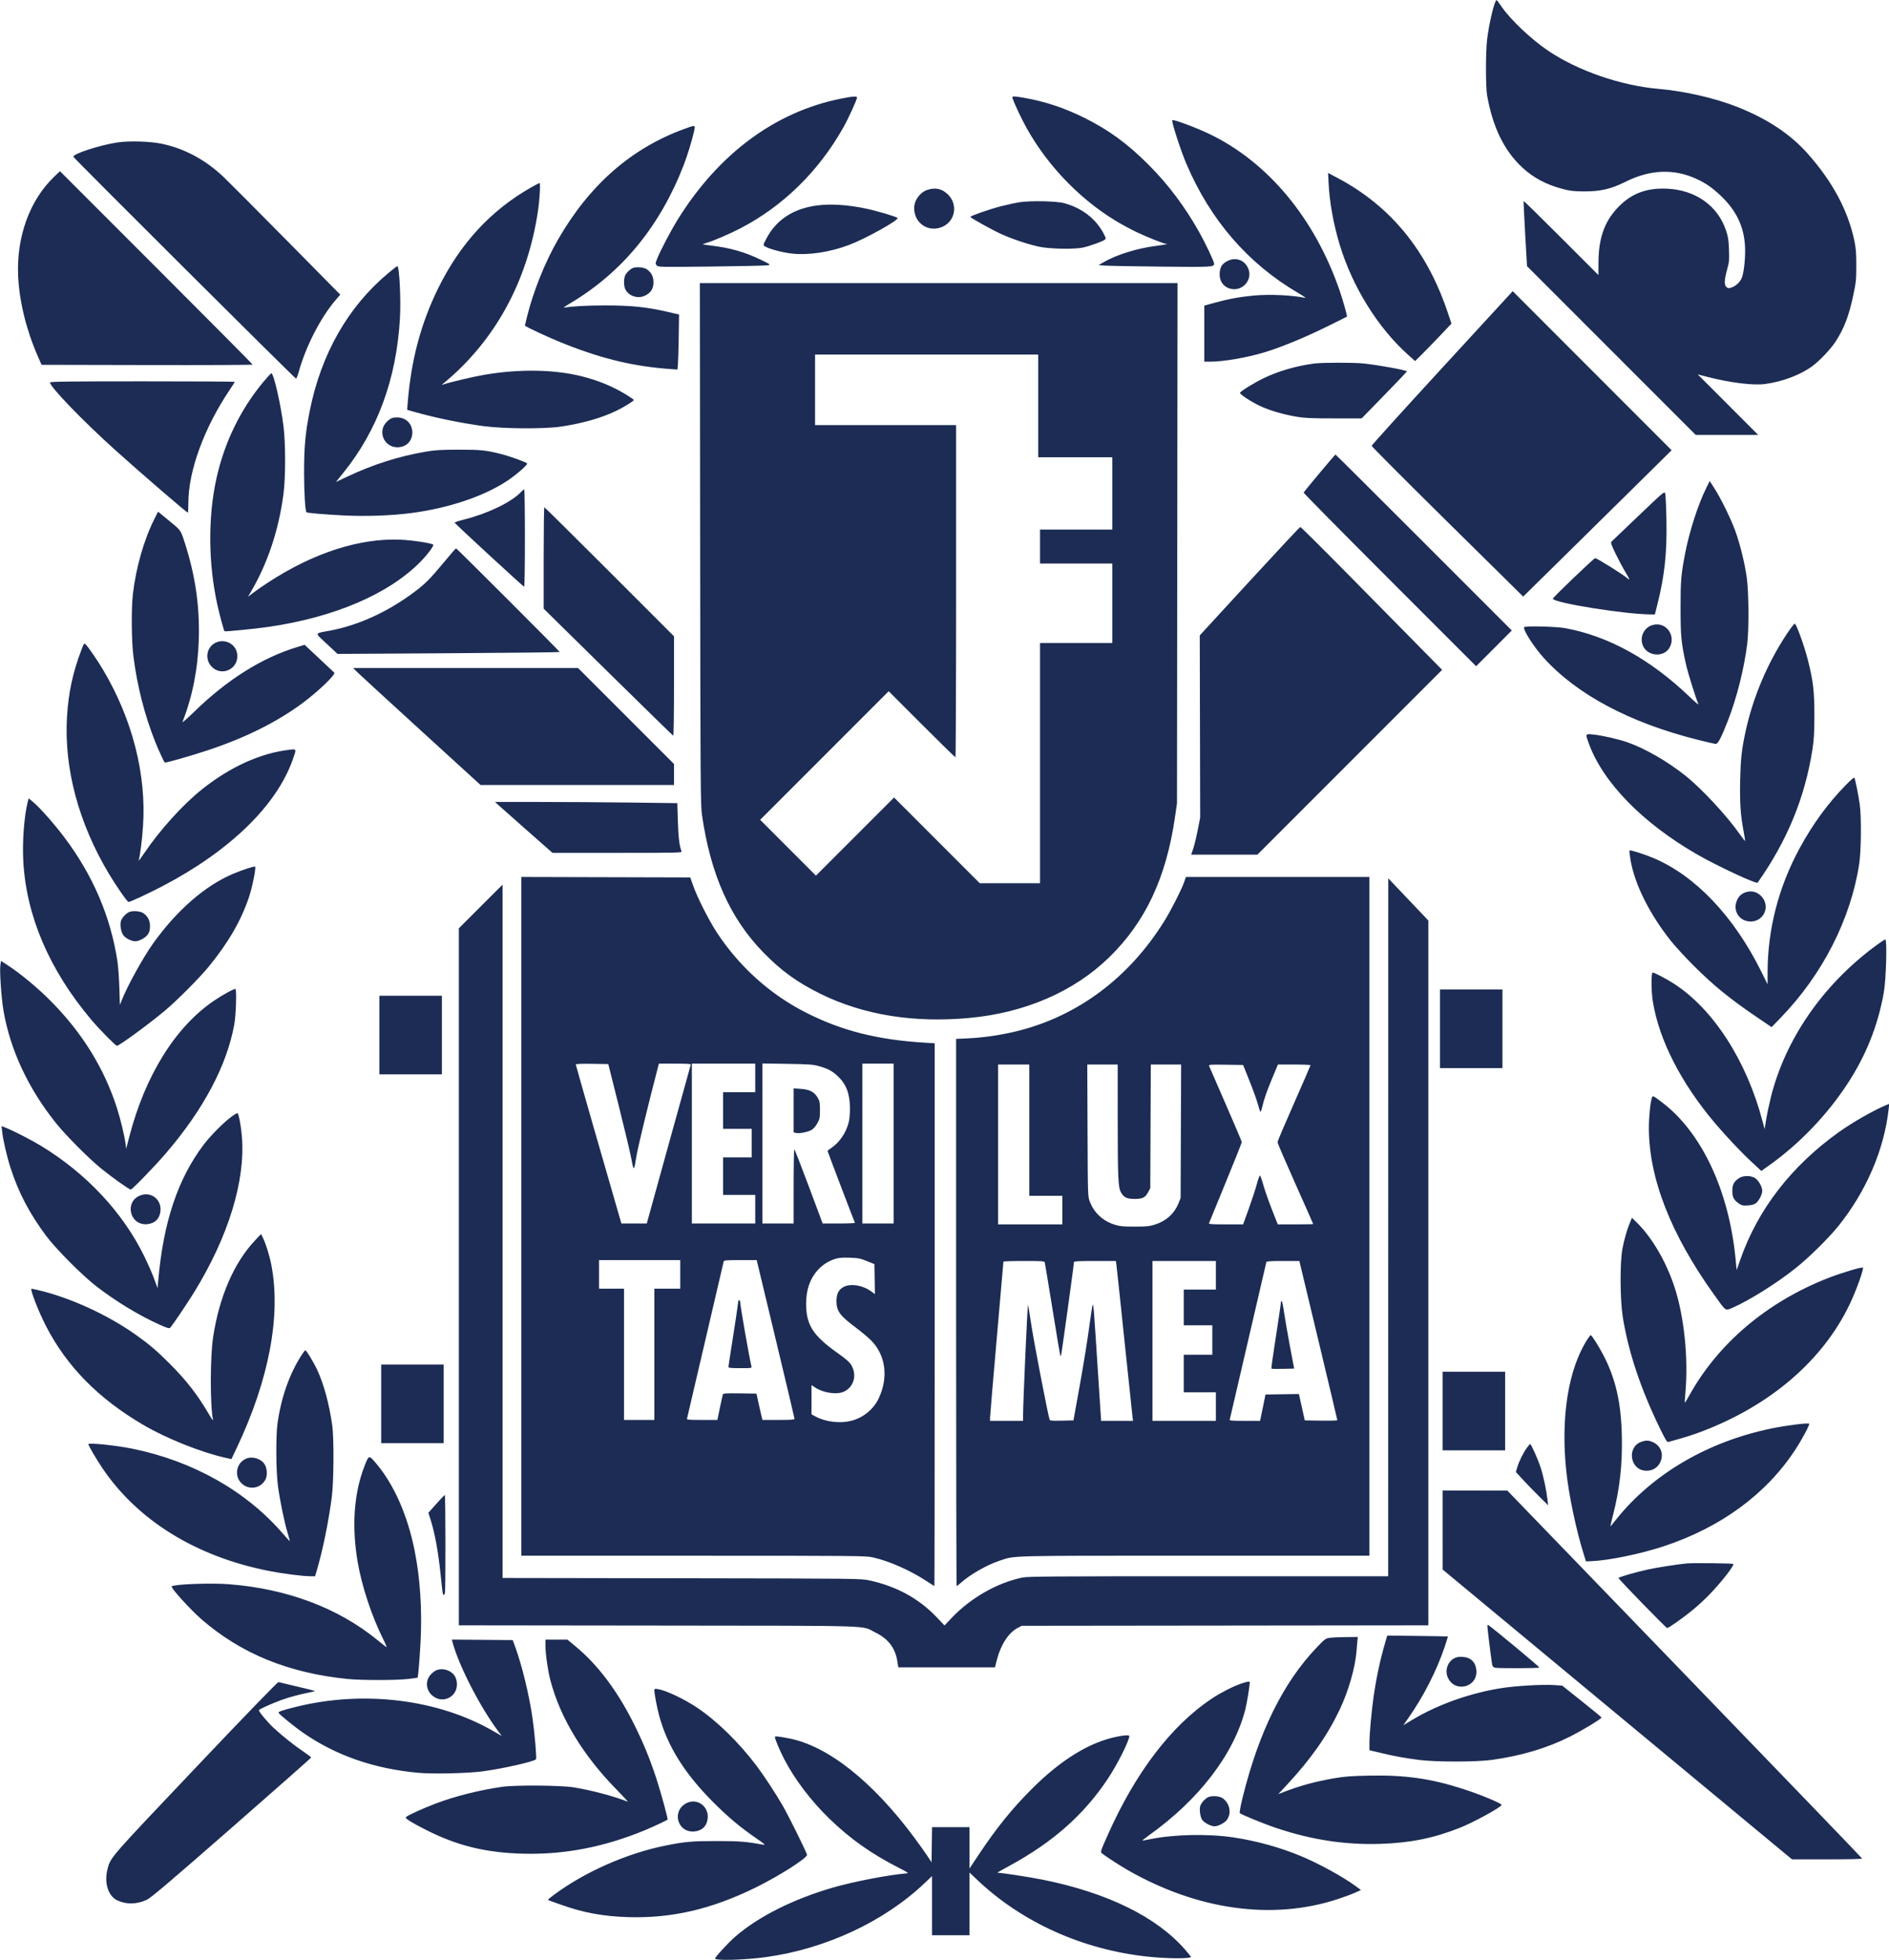 <svg xmlns="http://www.w3.org/2000/svg" width="2116" height="2195" viewBox="0 0 2116 2195" version="1.1"><path d="" stroke="none" fill="#202c54" fill-rule="evenodd"/><path d="M 1675.693 0.750 C 1672.824 5.812, 1667.831 27.718, 1665.835 44 C 1664.101 58.152, 1664.104 97.281, 1665.840 107 C 1672.160 142.376, 1684.708 168.231, 1704.702 187.074 C 1717.268 198.918, 1731.863 206.718, 1750.706 211.663 C 1758.754 213.775, 1762.907 214.249, 1774 214.323 C 1792.638 214.447, 1804.489 211.712, 1821 203.478 C 1848.524 189.751, 1875.172 188.702, 1900.391 200.354 C 1910.709 205.121, 1917.751 209.981, 1927.141 218.815 C 1944.719 235.351, 1953.447 253.311, 1954.690 275.500 C 1955.333 286.982, 1953.802 303.316, 1951.432 310.257 C 1949.639 315.507, 1944.713 320.279, 1939.214 322.094 C 1936.413 323.019, 1935.562 322.914, 1933.937 321.443 C 1931.249 319.011, 1931.440 313.543, 1934.614 302 C 1936.983 293.390, 1937.183 291.282, 1936.753 279.500 C 1936.360 268.710, 1935.800 265.072, 1933.457 258.099 C 1924.117 230.296, 1899.369 212.750, 1867.420 211.280 C 1846.224 210.304, 1829.973 215.769, 1816.228 228.495 C 1798.365 245.033, 1790.691 264.543, 1790.563 293.744 L 1790.500 307.989 1748.789 266.288 C 1725.849 243.353, 1706.920 224.793, 1706.725 225.044 C 1706.530 225.295, 1707.300 241.814, 1708.436 261.754 L 1710.500 298.008 1804.998 392.504 L 1899.496 487 1934.493 487 L 1969.489 487 1935.615 453.115 L 1901.742 419.231 1912.861 422.094 C 1937.827 428.523, 1963.713 431.745, 1976.773 430.048 C 1996.619 427.469, 2017.328 419.618, 2030.601 409.641 C 2038.608 403.622, 2050.503 391.054, 2055.815 383 C 2065.607 368.156, 2071.148 353.693, 2076.124 330 C 2079.092 315.868, 2079.377 312.956, 2079.357 297 C 2079.339 282.897, 2078.914 277.527, 2077.166 269.336 C 2069.922 235.391, 2052.759 203.404, 2025.032 172.173 C 2005.395 150.056, 1979.715 133.023, 1945.832 119.645 C 1920.847 109.779, 1887.110 102.058, 1858 99.543 C 1815.590 95.879, 1767.132 79.129, 1734 56.681 C 1715.336 44.035, 1692.574 22.596, 1682.580 8.250 C 1676.662 -0.246, 1676.412 -0.518, 1675.693 0.750 M 941.642 110.536 C 868.713 125.172, 805.549 171.781, 759.921 244.626 C 751.854 257.505, 739.793 280.378, 736.017 289.956 C 734.020 295.024, 734.005 295.348, 735.682 297.201 C 737.395 299.094, 738.870 299.124, 796.968 298.458 C 829.711 298.082, 858.075 297.452, 860 297.056 C 863.466 296.344, 863.389 296.283, 852 290.761 C 834.375 282.216, 817.967 277.544, 796.528 274.967 C 791.593 274.374, 787.427 273.761, 787.271 273.604 C 787.115 273.448, 788.903 272.755, 791.244 272.063 C 799.375 269.661, 817.570 261.829, 829.761 255.483 C 877.222 230.777, 917.112 191.669, 944.553 142.941 C 950.381 132.591, 959.976 111.654, 959.992 109.250 C 960.004 107.459, 955.348 107.785, 941.642 110.536 M 1134 108.828 C 1134 110.620, 1139.516 123.121, 1145.564 135.033 C 1168.383 179.978, 1206.339 220.887, 1249.571 247.131 C 1256.132 251.114, 1266.900 256.933, 1273.500 260.062 C 1285.402 265.705, 1303.797 273, 1306.123 273 C 1309.991 273, 1304.948 274.035, 1294.389 275.409 C 1273.710 278.099, 1250.934 285.185, 1236.554 293.401 L 1230.607 296.799 1237.054 297.368 C 1240.599 297.682, 1268.759 298.214, 1299.630 298.552 C 1357.753 299.188, 1360 299.065, 1360 295.246 C 1360 292.795, 1350.160 272.022, 1342.981 259.320 C 1326.908 230.878, 1308.516 206.472, 1286.535 184.417 C 1263.230 161.033, 1241.967 145.487, 1214.926 132.064 C 1192.088 120.727, 1170.885 113.682, 1147 109.493 C 1137.367 107.804, 1134 107.632, 1134 108.828 M 1313 134.637 C 1313 138.984, 1322.873 169.170, 1328.982 183.500 C 1355.880 246.598, 1398.201 295.407, 1454.500 328.263 C 1460 331.473, 1463.375 333.856, 1462 333.559 C 1447.749 330.478, 1422.240 329.314, 1404.500 330.936 C 1389.144 332.339, 1375.818 334.800, 1360.299 339.098 L 1349 342.228 1349 373.614 L 1349 405 1355.039 405 C 1370.439 405, 1396.361 400.566, 1416.633 394.464 C 1434.603 389.054, 1461.760 377.873, 1486.364 365.754 C 1498.521 359.766, 1508.623 354.710, 1508.814 354.520 C 1509.366 353.967, 1504.284 336.015, 1500.395 324.781 C 1472.474 244.121, 1420.056 181.291, 1354.500 149.906 C 1339.090 142.529, 1313 132.930, 1313 134.637 M 766.500 144.379 C 707.130 166.007, 660.191 207.149, 624.987 268.415 C 610.592 293.467, 597.819 325.128, 590.569 353.728 C 589.156 359.302, 588 364.151, 588 364.504 C 588 365.652, 616.094 378.632, 633 385.294 C 676.401 402.398, 710.768 410.460, 752.681 413.369 L 758.862 413.798 759.407 407.649 C 759.707 404.267, 760.107 390.406, 760.296 376.847 L 760.640 352.195 749.570 349.590 C 725.079 343.827, 707.728 342, 677.500 342 C 657.659 342, 639.209 343.032, 632 344.544 C 630.625 344.833, 633.550 342.671, 638.500 339.740 C 696.620 305.329, 739.269 253.483, 765.789 185 C 769.995 174.141, 774.917 158.134, 777.398 147.250 C 779.129 139.657, 779.321 139.708, 766.500 144.379 M 132 159.440 C 112.388 162.280, 81.439 172.305, 82.209 175.569 C 82.571 177.104, 330.478 424, 331.658 424 C 332.129 424, 333.544 420.327, 334.802 415.838 C 342.648 387.836, 358.927 356.080, 375.371 336.695 L 381.134 329.903 320.817 268.823 C 287.643 235.229, 256.054 203.513, 250.621 198.342 C 230.282 178.988, 206.882 166.388, 181.244 160.985 C 168.459 158.291, 145.010 157.555, 132 159.440 M 60.487 198.086 C 33.103 224.372, 18.241 265.636, 20.341 309.550 C 21.690 337.750, 29.529 369.623, 42.266 398.702 L 46.558 408.500 164.779 408.754 C 229.801 408.894, 283 408.668, 283 408.252 C 283 407.837, 234.438 358.936, 175.084 299.584 L 67.169 191.672 60.487 198.086 M 1488.280 205.578 C 1489.352 226.779, 1493.752 251.102, 1500.623 273.816 C 1514.940 321.140, 1543.489 367.084, 1577.417 397.404 L 1585.143 404.308 1592.646 396.904 C 1596.773 392.832, 1605.943 383.392, 1613.023 375.926 L 1625.896 362.352 1621.542 349.426 C 1598.214 280.173, 1557.543 230.634, 1498.252 199.253 L 1487.677 193.656 1488.280 205.578 M 594.458 210.127 C 549.498 235.858, 515.513 272.766, 490.983 322.500 C 471.317 362.372, 460.340 403.781, 456.603 452.192 L 456.086 458.883 461.393 460.426 C 485.159 467.335, 515.472 473.660, 541.500 477.141 C 564.262 480.186, 609.762 480.460, 628.500 477.666 C 652.473 474.092, 673.798 468.019, 690.209 460.091 C 698.904 455.891, 710 449.049, 710 447.887 C 710 447.513, 706.737 445.186, 702.750 442.716 C 687.015 432.968, 671.032 426.275, 652 421.465 C 621.153 413.669, 582.119 412.992, 543.036 419.576 C 531.173 421.574, 505.100 427.700, 496.500 430.510 C 494.588 431.135, 494.580 431.098, 496.324 429.667 C 554.009 382.356, 590.671 315.759, 602.542 236.720 C 604.540 223.417, 605.596 205, 604.361 205 C 603.841 205, 599.385 207.307, 594.458 210.127 M 1039.115 212.501 C 1030.752 215.109, 1024.066 224.139, 1024.022 232.884 C 1023.933 250.563, 1041.005 261.283, 1056.751 253.437 C 1070.265 246.703, 1072.946 228.851, 1062.076 217.981 C 1055.496 211.401, 1048.216 209.663, 1039.115 212.501 M 1141.758 226.501 C 1136.950 227.279, 1127.500 229.342, 1120.758 231.085 C 1108.227 234.324, 1086.999 241.735, 1087.001 242.870 C 1087.003 243.883, 1109.607 256.520, 1120.451 261.569 C 1132.698 267.272, 1150.555 273.314, 1163.644 276.183 C 1175.727 278.831, 1203.662 279.361, 1213.500 277.129 C 1220.844 275.462, 1234.843 270.423, 1237.314 268.556 C 1239.050 267.245, 1239.022 266.978, 1236.666 262.328 C 1228.028 245.280, 1212.165 232.911, 1192 227.498 C 1183.115 225.113, 1153.917 224.533, 1141.758 226.501 M 915.250 230.066 C 888.228 233.579, 868.869 246.505, 857.784 268.435 C 854.918 274.107, 854.866 274.429, 856.618 275.710 C 860.392 278.469, 876.909 282.923, 887.283 283.978 C 906.156 285.898, 929.099 282.444, 950.728 274.427 C 968.943 267.676, 1007.625 246.161, 1005.385 244.027 C 1003.816 242.531, 982.055 236.085, 970.105 233.576 C 949.541 229.258, 930.725 228.054, 915.250 230.066 M 1375.020 292.250 C 1368.914 295.370, 1366.707 298.768, 1366.260 305.737 C 1365.661 315.067, 1370.797 321.933, 1379.612 323.587 C 1391.411 325.801, 1402.094 314.490, 1399.012 303.045 C 1396.040 292.009, 1385.114 287.092, 1375.020 292.250 M 434.891 305.877 C 389.826 343.493, 359.780 396.175, 346.992 460 C 342.009 484.871, 340.581 500.552, 340.619 530 C 340.647 551.934, 341.890 572.223, 343.292 573.625 C 344.087 574.420, 363.687 576.089, 384.708 577.152 C 409.834 578.422, 438.452 577.406, 461 574.443 C 502.959 568.930, 542.106 555.731, 568.500 538.198 C 578.314 531.679, 591.314 520.317, 590.488 518.981 C 589.624 517.583, 572.095 511.191, 562 508.594 C 544.557 504.105, 538.716 503.498, 513.500 503.548 C 493.395 503.587, 487.410 503.955, 476.625 505.814 C 446.083 511.079, 417.638 520.163, 388.405 533.989 L 376.310 539.710 384.841 529.105 C 422.941 481.744, 443.965 424.491, 447.960 357.220 C 449.250 335.491, 447.394 298, 445.028 298 C 444.644 298, 440.082 301.545, 434.891 305.877 M 709.001 300.069 C 705.737 301.441, 702.162 304.824, 700.405 308.200 C 698.559 311.748, 698.610 320.346, 700.499 323.998 C 704.558 331.847, 714.915 334.988, 722.992 330.819 C 729.314 327.555, 732 323.137, 732 316 C 732 309.757, 729.802 305.389, 724.791 301.678 C 721.656 299.356, 712.834 298.457, 709.001 300.069 M 784.280 608.750 C 784.575 879.166, 784.725 901.378, 786.331 912.500 C 795.969 979.266, 817.790 1028.209, 854.929 1066.359 C 875.023 1087.001, 893.349 1100.255, 919.500 1113.060 C 967.420 1136.524, 1023.524 1145.590, 1085.500 1139.885 C 1148.137 1134.120, 1202.950 1110.423, 1242.364 1072.071 C 1283.043 1032.489, 1306.373 982.819, 1316.203 914.867 L 1318.426 899.500 1318.733 608.250 L 1319.039 317 1051.500 317 L 783.961 317 784.280 608.750 M 1615.500 411.938 C 1572.050 459.184, 1536.500 498.457, 1536.500 499.210 C 1536.500 499.964, 1574.689 538.254, 1621.365 584.299 L 1706.230 668.018 1746.865 628.046 C 1769.214 606.061, 1806.625 569.193, 1830 546.116 L 1872.500 504.158 1783.500 415.096 L 1694.500 326.034 1615.500 411.938 M 913 436.500 L 913 476 992 476 L 1071 476 1071 662 C 1071 764.300, 1070.665 848, 1070.255 848 C 1069.845 848, 1052.856 831.351, 1032.501 811.001 L 995.492 774.002 923.499 846.001 L 851.505 918.001 882.751 949.247 L 913.998 980.494 957.753 936.747 L 1001.508 893 1049.500 941 L 1097.492 989 1131.246 989 L 1165 989 1165 854.500 L 1165 720 1205.500 720 L 1246 720 1246 675.500 L 1246 631 1205.500 631 L 1165 631 1165 612 L 1165 593 1205.500 593 L 1246 593 1246 552.500 L 1246 512 1204.500 512 L 1163 512 1163 454.500 L 1163 397 1038 397 L 913 397 913 436.500 M 1472 407.090 C 1452.424 409.610, 1431.748 415.617, 1415.500 423.505 C 1404.114 429.033, 1389 438.445, 1389 440.007 C 1389 441.685, 1401.788 450.027, 1411.148 454.454 C 1422.010 459.592, 1437.254 464.080, 1452.645 466.672 C 1461.535 468.169, 1469.094 468.500, 1494.398 468.500 L 1525.297 468.500 1550.627 442.500 C 1564.559 428.200, 1575.967 416.221, 1575.979 415.880 C 1576.023 414.593, 1544.972 408.902, 1527.789 407.048 C 1516.560 405.836, 1481.538 405.863, 1472 407.090 M 294.913 427.750 C 269.406 458.426, 251.492 495.202, 242.574 535.195 C 232.822 578.932, 233.215 631.171, 243.649 678 C 246.143 689.196, 250.740 706.074, 251.503 706.836 C 252.124 707.457, 286.440 704.054, 301 701.928 C 374.627 691.175, 435.134 665.279, 470.783 629.263 C 478.437 621.531, 486.363 610.955, 485.288 609.911 C 483.511 608.185, 461.577 604.848, 448.500 604.314 C 402.836 602.449, 351.650 618.923, 301.030 651.777 C 294.722 655.871, 286.917 661.256, 283.685 663.743 L 277.809 668.264 280.954 662.882 C 300.086 630.143, 312.339 593.255, 317.619 552.500 C 319.950 534.506, 319.963 497.474, 317.645 478 C 314.744 453.629, 306.625 418, 303.972 418 C 303.449 418, 299.372 422.387, 294.913 427.750 M 56 428.288 C 56 433.143, 92.601 471.077, 128.451 503.379 C 157.612 529.653, 209.085 574, 210.420 574 C 210.739 574, 211 569.095, 211 563.099 C 211 527.405, 228.582 479.276, 257.144 436.788 C 260.365 431.997, 263 427.834, 263 427.538 C 263 427.242, 216.425 427, 159.500 427 C 75.738 427, 56 427.246, 56 428.288 M 439.594 467.990 C 435.303 469.349, 430.110 474.877, 428.899 479.374 C 425.734 491.129, 434.889 501.938, 447.023 500.772 C 466.970 498.855, 466.844 469.648, 446.880 467.533 C 444.471 467.278, 441.192 467.484, 439.594 467.990 M 1478.047 529.830 C 1468.459 541.286, 1460.475 551.074, 1460.306 551.581 C 1460.137 552.088, 1503.539 596.041, 1556.755 649.255 L 1653.511 746.007 1673.500 726 L 1693.489 705.993 1594.996 607.496 C 1540.825 553.323, 1496.274 509, 1495.992 509 C 1495.711 509, 1487.635 518.373, 1478.047 529.830 M 1911.230 546.578 C 1902.214 564.589, 1892.345 595.183, 1887.614 619.784 C 1883.055 643.490, 1882.499 650.158, 1882.516 681 C 1882.533 712.540, 1883.231 719.759, 1888.613 744 C 1890.720 753.493, 1899.225 780.731, 1902.507 788.500 C 1902.972 789.600, 1898.657 786, 1892.917 780.500 C 1848.724 738.150, 1801.605 712.163, 1753 703.332 C 1743.183 701.548, 1708.939 700.728, 1707.427 702.240 C 1705.322 704.344, 1717.870 724.133, 1729.306 736.745 C 1766.666 777.946, 1825.743 809.314, 1902.016 828.450 C 1911.992 830.952, 1921.013 833, 1922.062 833 C 1924.459 833, 1928.275 825.621, 1935.620 806.782 C 1945.495 781.453, 1953.702 748.807, 1957.185 721 C 1959.233 704.647, 1958.929 662.514, 1956.648 646.500 C 1954.353 630.397, 1949.072 609.001, 1943.813 594.500 C 1938.920 581.012, 1927.847 558.395, 1920.593 547.078 L 1915.196 538.655 1911.230 546.578 M 583.437 551.102 C 572.799 562.337, 546.680 574.959, 520.247 581.640 C 514.058 583.204, 509.108 584.822, 509.247 585.236 C 509.663 586.474, 586.216 657, 587.144 657 C 587.615 657, 588 632.475, 588 602.500 C 588 572.525, 587.634 548, 587.187 548 C 586.740 548, 585.052 549.396, 583.437 551.102 M 1835.478 577.546 C 1819.540 592.765, 1805.895 605.789, 1805.156 606.488 C 1804.041 607.543, 1804.831 609.858, 1809.815 620.129 C 1813.117 626.933, 1818.066 636.212, 1820.813 640.750 C 1825.720 648.855, 1826.217 650.363, 1823.079 647.621 C 1817.951 643.143, 1788.884 625, 1786.837 625 C 1785.391 625, 1739.188 669.269, 1739.426 670.425 C 1740.388 675.092, 1821.287 688, 1849.576 688 L 1853.752 688 1856.817 675.750 C 1864.686 644.292, 1867.380 618.836, 1866.688 582.500 C 1866.404 567.650, 1865.787 554.235, 1865.315 552.688 C 1864.468 549.913, 1864.075 550.241, 1835.478 577.546 M 609 624.778 L 609 681.556 681.153 752.528 C 720.836 791.563, 753.686 823.650, 754.153 823.833 C 754.619 824.017, 755 799.041, 755 768.331 L 755 712.495 682.747 640.247 C 643.009 600.511, 610.159 568, 609.747 568 C 609.336 568, 609 593.550, 609 624.778 M 172.940 581.120 C 161.172 604.525, 152.229 635.835, 148.838 665.500 C 146.992 681.643, 147.285 717.536, 149.401 734.500 C 153.553 767.800, 161.961 800.783, 174.004 831.009 C 177.358 839.428, 183.431 852.596, 184.526 853.824 C 185.182 854.560, 213.881 846.397, 233 840.036 C 274.726 826.155, 309.549 808.878, 338.022 787.931 C 356.221 774.542, 376.603 755.029, 374.392 753.109 C 373.901 752.684, 366.244 745.517, 357.376 737.183 L 341.252 722.030 333.376 724.395 C 294.079 736.197, 254.845 760.728, 218.085 796.480 C 210.156 804.191, 204.017 809.600, 204.443 808.500 C 215.724 779.334, 221.678 749.139, 222.682 716 C 223.813 678.670, 218.691 643.680, 206.726 607 C 202.202 593.131, 202.955 594.124, 187.172 581.226 L 177.046 572.952 172.940 581.120 M 1399.717 650.829 L 1343.934 711.500 1344.169 813.500 L 1344.404 915.500 1341.660 929.447 C 1340.151 937.118, 1337.889 946.455, 1336.634 950.197 L 1334.353 957 1371.428 957 L 1408.504 957 1511.966 853.534 L 1615.428 750.068 1594.453 728.784 C 1582.917 717.078, 1547.420 681.063, 1515.572 648.750 C 1483.724 616.438, 1457.179 590.036, 1456.583 590.079 C 1455.987 590.123, 1430.398 617.461, 1399.717 650.829 M 496.735 630.250 C 481.931 648.108, 476.470 653.589, 464.500 662.606 C 435.148 684.715, 402.167 699.929, 370.446 705.992 C 351.500 709.614, 352.050 707.791, 365.965 720.852 L 378.059 732.204 502.530 731.462 C 570.988 731.053, 627 730.443, 627 730.106 C 627 729.285, 511.671 614, 510.850 614 C 510.496 614, 504.144 621.313, 496.735 630.250 M 2001.286 710.232 C 1979.431 743.303, 1963.353 781.572, 1955.094 820.177 C 1950.947 839.562, 1949.856 849.527, 1949.298 873.096 C 1948.702 898.315, 1949.653 912.632, 1953.135 930.859 C 1954.224 936.557, 1954.943 941.390, 1954.734 941.600 C 1954.525 941.809, 1951.999 938.609, 1949.123 934.489 C 1934.592 913.677, 1906.387 883.277, 1888 868.609 C 1867.861 852.543, 1842.595 838.005, 1822.921 831.161 C 1812.421 827.509, 1794.011 823.351, 1784.250 822.427 C 1775.674 821.616, 1775.761 821.432, 1779.626 832.190 C 1795.300 875.828, 1839.901 921.587, 1901 956.717 C 1923.810 969.832, 1967.547 990.216, 1968.864 988.345 C 2002.055 941.225, 2021.873 893.023, 2030.264 839.013 C 2031.949 828.164, 2032.371 820.768, 2032.404 801.500 C 2032.451 773.914, 2031.132 762.700, 2024.996 738.500 C 2021.105 723.153, 2012.338 698.937, 2010.447 698.312 C 2009.867 698.121, 2005.745 703.485, 2001.286 710.232 M 1850.914 699.956 C 1841.047 702.946, 1836.162 714.216, 1840.641 723.655 C 1845.972 734.891, 1863.434 736.163, 1869.815 725.781 C 1878.280 712.010, 1866.091 695.356, 1850.914 699.956 M 240.848 720.018 C 231.394 725.013, 229.328 737.929, 236.681 746.068 C 247.699 758.264, 267.352 749.420, 265.772 732.977 C 264.629 721.083, 251.627 714.323, 240.848 720.018 M 91.218 727.642 C 81.556 752.861, 76.653 775.657, 75.040 802.871 C 71.645 860.132, 87.900 921.155, 121.652 977.859 C 130.146 992.129, 142.601 1010, 144.053 1010 C 145.798 1010, 167.249 1000.015, 181.522 992.558 C 257.314 952.964, 309.709 902.170, 327.884 850.670 C 332.208 838.418, 332.276 838.663, 324.750 839.491 C 292.171 843.075, 257.585 858.738, 225.613 884.387 C 204.537 901.295, 178.932 929.622, 161.843 954.936 C 157.920 960.746, 154.988 964.600, 155.327 963.500 C 156.897 958.399, 159.122 940.947, 160.192 925.342 C 164.156 867.521, 148.316 805.334, 115.589 750.231 C 109.179 739.437, 99.364 725.095, 96.025 721.642 C 94.286 719.844, 94.132 720.037, 91.218 727.642 M 400.512 752.914 C 403.255 755.616, 435.379 785.091, 471.897 818.414 L 538.294 879 646.647 879 L 755 879 755 867.247 L 755 855.493 701.247 801.747 L 647.493 748 521.508 748 L 395.524 748 400.512 752.914 M 2067.885 878.765 C 2047.586 899.517, 2030.913 922.279, 2016.097 949.463 C 1992.313 993.103, 1980.016 1040.600, 1980.003 1088.869 L 1980 1102.237 1973.144 1088.369 C 1942.396 1026.166, 1899.117 980.570, 1852 960.737 C 1841.805 956.445, 1826.157 951.510, 1825.339 952.327 C 1825.017 952.650, 1825.493 957.290, 1826.396 962.639 C 1831.045 990.154, 1847.824 1023.750, 1872.025 1054 C 1876.646 1059.775, 1887.642 1071.737, 1896.463 1080.582 C 1919.048 1103.231, 1937.701 1118.438, 1968.463 1139.280 L 1984.500 1150.145 1995.010 1139.267 C 2041.599 1091.047, 2073.146 1029.184, 2082.601 967.500 C 2084.871 952.685, 2085.210 914.407, 2083.194 900.500 C 2081.494 888.777, 2078.009 871.701, 2077.124 870.765 C 2076.742 870.360, 2072.584 873.960, 2067.885 878.765 M 31.124 897.700 C 27.085 913.371, 24.894 942.283, 26.083 964.216 C 29.417 1025.685, 55.197 1085.927, 101.942 1141.483 C 111.100 1152.368, 129.425 1171, 130.972 1171 C 133.616 1171, 165.648 1147.588, 184.500 1131.877 C 198.141 1120.509, 223.778 1094.756, 234.155 1082 C 256.092 1055.031, 270.201 1030.591, 278.949 1004.405 C 282.747 993.034, 286.994 971.661, 285.710 970.376 C 284.969 969.635, 270.891 974.291, 260.623 978.672 C 229.380 992.003, 197.832 1019.555, 171.383 1056.610 C 160.210 1072.262, 142.401 1104.579, 136.220 1120.416 L 134.301 1125.332 133.705 1105.916 C 133.377 1095.237, 132.380 1081.775, 131.488 1076 C 123.769 1026.013, 104.043 980.058, 72.070 937.576 C 60.864 922.687, 44.811 904.540, 37.238 898.199 L 32.104 893.901 31.124 897.700 M 557.023 900.348 C 558.385 901.639, 572.864 914.464, 589.197 928.848 L 618.895 955 691.554 955 C 760.374 955, 764.174 954.908, 763.460 953.250 C 761.105 947.780, 759.842 937.479, 759.312 919.412 L 758.722 899.324 706.196 898.662 C 677.307 898.298, 631.368 898, 604.108 898 L 554.545 898 557.023 900.348 M 584 1361.995 L 584 1742 776.750 1742.022 C 962.371 1742.042, 969.814 1742.114, 978 1743.942 C 995.960 1747.953, 1019.725 1758.465, 1037.930 1770.450 C 1042.566 1773.503, 1046.504 1776, 1046.680 1776 C 1046.856 1776, 1047 1639.249, 1047 1472.109 L 1047 1168.219 1035.750 1167.536 C 982.946 1164.333, 942.818 1154.169, 902.796 1133.861 C 862.987 1113.662, 828.779 1083.037, 803.537 1045 C 794.526 1031.421, 781.271 1005.383, 776.558 992 L 773.213 982.500 678.606 982.245 L 584 981.990 584 1361.995 M 1326.235 988.250 C 1323.003 997.239, 1311.471 1019.797, 1303.954 1031.836 C 1264.633 1094.807, 1207.619 1137.482, 1140.237 1154.379 C 1122.328 1158.870, 1102.492 1161.832, 1084.750 1162.665 L 1071 1163.311 1071 1469.656 C 1071 1638.145, 1071.283 1776, 1071.629 1776 C 1071.975 1776, 1073.887 1774.528, 1075.879 1772.729 C 1086.435 1763.192, 1105.237 1752.416, 1119.758 1747.581 C 1137.404 1741.704, 1125.800 1742, 1338.588 1742 L 1534 1742 1534 1362 L 1534 982 1431.241 982 L 1328.482 982 1326.235 988.250 M 1555.046 1374.250 L 1555 1765 1353.565 1765 C 1178.070 1765, 1151.210 1765.194, 1144.978 1766.505 C 1116.526 1772.490, 1086.746 1789.609, 1065.503 1812.191 L 1058.030 1820.134 1049.339 1811.002 C 1029.343 1789.989, 1004.696 1776.464, 974.102 1769.714 C 964.525 1767.601, 963.968 1767.594, 763.750 1767.274 L 563 1766.953 563 1378.734 L 563 990.515 538.500 1015 L 514 1039.485 514 1429.732 L 514 1819.978 737.250 1820.239 C 987.678 1820.532, 963.824 1819.774, 980.563 1827.966 C 994.876 1834.970, 1002.678 1845.109, 1005.116 1859.874 L 1006.293 1867 1060.405 1867 L 1114.517 1867 1116.760 1858.320 C 1121.115 1841.474, 1129.804 1828.217, 1140 1822.863 L 1144.500 1820.500 1372.250 1820.241 L 1600 1819.983 1600 1425.361 L 1600 1030.739 1585.250 1015.232 C 1577.138 1006.703, 1567.033 996.074, 1562.796 991.612 L 1555.092 983.500 1555.046 1374.250 M 1955.914 998.956 C 1951.326 1000.346, 1948.145 1003.068, 1946.049 1007.399 C 1940.582 1018.693, 1947.236 1030.775, 1959.484 1031.790 C 1975.067 1033.082, 1983.795 1015.527, 1973.329 1003.942 C 1968.642 998.754, 1962.439 996.978, 1955.914 998.956 M 144.450 1021.351 C 140.814 1023.001, 136.244 1028.180, 135.378 1031.631 C 134.281 1036, 135.574 1043.593, 137.992 1046.989 C 140.598 1050.648, 146.988 1053.945, 151.538 1053.978 C 155.951 1054.010, 163.133 1050.027, 165.742 1046.102 C 167.425 1043.569, 168 1041.252, 168 1037 C 168 1030.757, 165.802 1026.389, 160.791 1022.678 C 157.373 1020.146, 148.665 1019.439, 144.450 1021.351 M 2098.793 1060.750 C 2041.089 1104.057, 1999.718 1164.357, 1983.702 1228.500 C 1981.779 1236.200, 1979.407 1247.413, 1978.429 1253.417 L 1976.652 1264.333 1974.305 1255.417 C 1956.519 1187.856, 1919.322 1130.098, 1875.233 1101.581 C 1866.975 1096.240, 1853.190 1089, 1851.278 1089 C 1849.464 1089, 1849.587 1109.904, 1851.468 1121.503 C 1858.445 1164.517, 1883.039 1212.673, 1920.886 1257.426 C 1933.414 1272.241, 1950.082 1289.900, 1961.865 1300.843 L 1973.003 1311.187 1982.751 1304.202 C 2015.708 1280.589, 2045.966 1249.116, 2068.586 1214.921 C 2089.981 1182.579, 2103.494 1148.969, 2110.167 1111.500 C 2112.774 1096.860, 2114.042 1052, 2111.849 1052 C 2111.081 1052, 2105.206 1055.938, 2098.793 1060.750 M 0.403 1080.758 C -0.593 1087.343, 1.540 1118.139, 3.953 1132 C 11.592 1175.892, 31.677 1218.865, 62.610 1257.500 C 73.614 1271.244, 99.102 1296.876, 113.115 1308.290 C 125.530 1318.403, 144.687 1332, 146.521 1332 C 148.114 1332, 173.118 1306.189, 185.696 1291.561 C 228.087 1242.259, 254.380 1192.615, 262.547 1146.460 C 264.318 1136.453, 265.203 1108.878, 263.799 1107.469 C 262.946 1106.612, 250.142 1113.525, 240.238 1120.190 C 196.607 1149.553, 162.494 1204.269, 144.673 1273.474 L 141.332 1286.448 140.733 1281.394 C 139.691 1272.598, 134.969 1252.944, 130.812 1240.102 C 116.614 1196.246, 92.458 1157.104, 57.893 1121.945 C 42.452 1106.239, 22.097 1089.382, 6.810 1079.641 L 1.120 1076.015 0.403 1080.758 M 1613 1152 L 1613 1196 1648 1196 L 1683 1196 1683 1152 L 1683 1108 1648 1108 L 1613 1108 1613 1152 M 425 1159 L 425 1203 460 1203 L 495 1203 495 1159 L 495 1115 460 1115 L 425 1115 425 1159 M 645 1192.078 C 645 1192.940, 682.909 1325.086, 694.105 1363.250 L 696.085 1370 710.292 1369.992 L 724.500 1369.985 748.905 1281.742 C 762.328 1233.209, 773.513 1192.938, 773.762 1192.250 C 774.113 1191.279, 770.175 1191, 756.146 1191 L 738.077 1191 737.097 1194.750 C 726.135 1236.691, 714.594 1284.373, 712.955 1294.491 C 710.090 1312.185, 709.902 1312.246, 706.985 1296.415 C 705.879 1290.412, 699.664 1264.350, 693.175 1238.500 L 681.377 1191.500 663.188 1191.227 C 650.236 1191.033, 645 1191.278, 645 1192.078 M 775 1280.500 L 775 1370 810.500 1370 L 846 1370 846 1354 L 846 1338 828 1338 L 810 1338 810 1317 L 810 1296 826 1296 L 842 1296 842 1280 L 842 1264 826 1264 L 810 1264 810 1243.500 L 810 1223 828 1223 L 846 1223 846 1207 L 846 1191 810.500 1191 L 775 1191 775 1280.500 M 854 1280.407 L 854 1370 871.500 1370 L 889 1370 889 1328.500 C 889 1305.675, 889.337 1287.001, 889.750 1287.003 C 890.163 1287.005, 897.475 1305.672, 906 1328.486 L 921.500 1369.966 939.809 1369.983 C 949.879 1369.992, 957.916 1369.662, 957.670 1369.250 C 957.029 1368.178, 927 1289.381, 927 1288.772 C 927 1288.493, 928.688 1287.139, 930.750 1285.761 C 940.120 1279.502, 947.397 1269.073, 950.527 1257.419 C 951.491 1253.833, 952.109 1247.558, 952.096 1241.500 C 952.060 1224.859, 948.055 1214.125, 938.512 1205.100 C 932.266 1199.192, 927.274 1196.544, 917.169 1193.776 C 910.473 1191.942, 905.980 1191.621, 881.750 1191.244 L 854 1190.813 854 1280.407 M 966 1280.500 L 966 1370 983.500 1370 L 1001 1370 1001 1280.500 L 1001 1191 983.500 1191 L 966 1191 966 1280.500 M 1118 1281.500 L 1118 1371 1154 1371 L 1190 1371 1190 1355 L 1190 1339 1171.500 1339 L 1153 1339 1153 1265.500 L 1153 1192 1135.500 1192 L 1118 1192 1118 1281.500 M 1218.230 1265.750 C 1218.522 1339.427, 1218.524 1339.506, 1220.771 1345.500 C 1225.417 1357.897, 1235.378 1367.168, 1248.479 1371.291 C 1254.460 1373.173, 1257.796 1373.500, 1271 1373.500 C 1284.204 1373.500, 1287.540 1373.173, 1293.521 1371.291 C 1306.315 1367.265, 1315.407 1359.073, 1320.166 1347.282 L 1322.500 1341.500 1322.786 1266.750 L 1323.072 1192 1306.081 1192 L 1289.089 1192 1288.795 1261.250 L 1288.500 1330.500 1286.237 1334.735 C 1282.860 1341.056, 1280.003 1342.500, 1270.872 1342.500 C 1262.328 1342.500, 1259.057 1340.950, 1255.774 1335.344 C 1252.528 1329.802, 1252.040 1319.394, 1252.020 1255.250 L 1252 1192 1234.969 1192 L 1217.938 1192 1218.230 1265.750 M 1354.441 1193.728 C 1354.810 1194.703, 1363.187 1213.962, 1373.056 1236.526 C 1382.925 1259.091, 1391 1278.160, 1391 1278.902 C 1391 1279.645, 1382.872 1300.031, 1372.938 1324.206 C 1363.004 1348.381, 1354.630 1368.799, 1354.331 1369.580 C 1353.872 1370.777, 1356.833 1370.999, 1373.143 1370.994 L 1392.500 1370.987 1398.744 1353.744 C 1402.179 1344.260, 1406.229 1331.890, 1407.744 1326.256 C 1409.260 1320.622, 1410.900 1316.143, 1411.389 1316.302 C 1411.878 1316.462, 1413.593 1321.297, 1415.199 1327.046 C 1416.806 1332.796, 1421.089 1345.037, 1424.718 1354.250 L 1431.316 1371 1451.158 1371 C 1462.071 1371, 1471 1370.826, 1471 1370.612 C 1471 1370.399, 1462 1350.065, 1451 1325.425 C 1440 1300.786, 1431 1279.874, 1431 1278.956 C 1431 1278.038, 1439.325 1258.452, 1449.500 1235.433 C 1459.675 1212.413, 1468 1193.223, 1468 1192.789 C 1468 1192.355, 1459.787 1192.006, 1449.750 1192.013 L 1431.500 1192.026 1425.742 1205.763 C 1419.274 1221.196, 1415.784 1231.138, 1413.936 1239.396 C 1413.246 1242.478, 1412.372 1245, 1411.992 1245 C 1411.613 1245, 1410.318 1241.287, 1409.113 1236.750 C 1407.909 1232.213, 1403.678 1220.400, 1399.712 1210.500 L 1392.500 1192.500 1373.135 1192.228 C 1354.952 1191.973, 1353.810 1192.064, 1354.441 1193.728 M 889 1243.338 L 889 1267.962 891.656 1268.628 C 895.322 1269.548, 905.413 1267.526, 909.376 1265.077 C 911.179 1263.962, 913.968 1260.676, 915.573 1257.775 C 918.222 1252.988, 918.492 1251.621, 918.496 1243 C 918.500 1234.518, 918.216 1233.017, 915.848 1228.989 C 912.103 1222.619, 906.899 1219.941, 896.938 1219.258 L 889 1218.714 889 1243.338 M 1850.605 1228.586 C 1848.753 1233.414, 1847.010 1250.161, 1847.024 1263 C 1847.084 1319.305, 1871.473 1381.803, 1919.676 1449.175 C 1933.744 1468.836, 1932.503 1467.906, 1940.232 1464.579 C 1959.176 1456.425, 1990.457 1436.804, 2011.969 1419.582 C 2026.677 1407.807, 2048.332 1386.438, 2059.174 1373 C 2090.279 1334.446, 2110.508 1287.538, 2115.561 1242.247 L 2116.259 1235.994 2112.380 1237.614 C 2098.578 1243.376, 2074.981 1256.868, 2060 1267.563 C 2006.688 1305.621, 1969.250 1353.989, 1949.493 1410.330 L 1945.345 1422.160 1944.116 1409.480 C 1936.740 1333.411, 1906.294 1268.399, 1862.286 1234.748 C 1852.423 1227.206, 1851.352 1226.641, 1850.605 1228.586 M 258.848 1250.751 C 249.984 1257.384, 235.555 1271.957, 228.127 1281.780 C 199.182 1320.053, 182.974 1368.529, 177.242 1433.969 L 176.500 1442.438 172.687 1431.969 C 170.590 1426.211, 165.558 1414.750, 161.506 1406.500 C 137.247 1357.108, 96.320 1313.524, 45.120 1282.558 C 34.862 1276.354, 14.811 1266.079, 6.802 1262.922 L 1.733 1260.924 2.419 1267.212 C 3.430 1276.472, 7.696 1294.991, 11.647 1307.268 C 20.624 1335.166, 32.956 1358.745, 51.734 1383.919 C 62.642 1398.542, 92.324 1428.345, 107.981 1440.396 C 129.865 1457.240, 155.384 1472.752, 177.978 1482.946 C 187.170 1487.093, 189.583 1487.830, 190.558 1486.789 C 193.417 1483.736, 209.688 1459.656, 217.683 1446.647 C 255.881 1384.491, 275.012 1322.102, 270.985 1272.818 C 269.993 1260.678, 267.491 1247.421, 266.020 1246.512 C 265.566 1246.232, 262.339 1248.139, 258.848 1250.751 M 1947.990 1319.250 C 1942.177 1323.206, 1940.500 1326.397, 1940.500 1333.500 C 1940.500 1340.629, 1942.164 1343.772, 1948.092 1347.838 C 1950.978 1349.817, 1952.456 1350.116, 1957.739 1349.791 C 1961.933 1349.533, 1964.883 1348.747, 1966.739 1347.395 C 1970.182 1344.886, 1974 1337.579, 1974 1333.500 C 1974 1329.031, 1970.026 1321.866, 1966.102 1319.258 C 1961.363 1316.109, 1952.611 1316.105, 1947.990 1319.250 M 157.500 1338.457 C 139.022 1345.199, 145.095 1372.401, 164.716 1370.774 C 173.564 1370.040, 179.040 1364.564, 179.774 1355.716 C 180.825 1343.037, 169.340 1334.137, 157.500 1338.457 M 1826.105 1368.255 C 1822.748 1376.086, 1819.293 1388.053, 1817.371 1398.500 C 1814.460 1414.326, 1814.706 1455.515, 1817.828 1474.959 C 1824.062 1513.794, 1837.744 1554.856, 1859.097 1598.814 C 1865.474 1611.942, 1867.361 1615.035, 1868.761 1614.651 C 1887.240 1609.579, 1895.456 1607.014, 1905.924 1603.050 C 1983.113 1573.820, 2041.829 1523.405, 2071.942 1460.500 C 2079.225 1445.287, 2088.058 1420.725, 2086.725 1419.392 C 2085.721 1418.388, 2062.029 1425.515, 2047.645 1431.149 C 1979.564 1457.816, 1924.696 1504.171, 1892.485 1562.236 C 1889.819 1567.041, 1887.487 1570.820, 1887.302 1570.635 C 1887.117 1570.450, 1887.419 1565.169, 1887.974 1558.899 C 1891.339 1520.877, 1886.521 1474.196, 1875.866 1441.590 C 1866.451 1412.778, 1850.450 1385.437, 1833.135 1368.576 L 1828.078 1363.652 1826.105 1368.255 M 285.136 1389.561 C 262.041 1414.292, 245.791 1451.818, 238.831 1496.500 C 235.320 1519.033, 235.222 1574.284, 238.664 1590 C 238.965 1591.375, 236.857 1588.450, 233.979 1583.500 C 221.518 1562.067, 208.810 1545.707, 190.052 1526.946 C 175.568 1512.461, 167.100 1505.250, 151.988 1494.531 C 120.302 1472.058, 78.008 1452.773, 42.188 1444.464 C 38.716 1443.659, 35.679 1443, 35.438 1443 C 33.155 1443, 42.965 1468.380, 51.897 1485.581 C 75.223 1530.500, 110.415 1566.149, 160.376 1595.469 C 186.201 1610.624, 224.880 1626.115, 252.357 1632.306 L 259.214 1633.851 265.045 1621.568 C 301.256 1545.299, 314.922 1473.335, 303.971 1416.589 C 301.889 1405.797, 297.589 1392.004, 294.322 1385.636 L 292.365 1381.821 285.136 1389.561 M 934.338 1410.005 C 930.949 1411.112, 925.786 1413.814, 922.864 1416.010 C 909.648 1425.940, 903 1440.663, 903 1460 C 903 1483.390, 910.661 1495.462, 937.677 1514.644 C 947.899 1521.902, 951.576 1525.127, 953.637 1528.643 C 960.054 1539.592, 956.645 1552.569, 945.914 1558.044 C 938.048 1562.057, 922.529 1559.925, 912.816 1553.497 L 909 1550.972 909 1567.327 L 909 1583.682 913.750 1586.253 C 924.588 1592.118, 940.646 1594.099, 953 1591.095 C 966.653 1587.775, 978.456 1578.237, 984.327 1565.781 C 995.335 1542.424, 992.194 1517.763, 976.110 1501.274 C 972.788 1497.869, 964.942 1491.250, 958.673 1486.565 C 940.609 1473.065, 937 1468.103, 937 1456.767 C 937 1448.949, 939.268 1444.326, 944.604 1441.266 C 952.288 1436.861, 966.153 1438.982, 975.919 1446.056 L 980.049 1449.048 979.774 1432.274 L 979.500 1415.500 971 1412.079 C 963.455 1409.043, 961.265 1408.621, 951.500 1408.325 C 942.541 1408.053, 939.357 1408.365, 934.338 1410.005 M 671 1427 L 671 1443 685 1443 L 699 1443 699 1516.500 L 699 1590 716 1590 L 733 1590 733 1516.500 L 733 1443 747.500 1443 L 762 1443 762 1427 L 762 1411 716.500 1411 L 671 1411 671 1427 M 810.597 1412.750 C 810.301 1413.713, 801.036 1453.425, 790.008 1501 C 778.980 1548.575, 769.755 1588.063, 769.510 1588.750 C 769.163 1589.719, 772.941 1590, 786.314 1590 L 803.565 1590 806.436 1576.250 C 808.016 1568.688, 809.516 1561.928, 809.769 1561.228 C 810.125 1560.248, 814.486 1560.019, 828.795 1560.228 L 847.360 1560.500 850.009 1572.500 C 851.466 1579.100, 852.968 1585.737, 853.348 1587.250 L 854.038 1590 872.019 1590 C 885.735 1590, 890.001 1589.704, 890.004 1588.750 C 890.005 1588.063, 880.472 1547.787, 868.818 1499.250 L 847.629 1411 829.382 1411 C 812.875 1411, 811.083 1411.167, 810.597 1412.750 M 1123.998 1412.750 C 1123.996 1413.162, 1120.624 1451.975, 1116.503 1499 C 1112.382 1546.025, 1109.008 1585.963, 1109.005 1587.750 L 1109 1591 1127.500 1591 L 1146 1591 1146.002 1585.750 C 1146.009 1570.426, 1150.915 1460.582, 1151.563 1461.230 C 1151.760 1461.427, 1153.490 1471.918, 1155.408 1484.544 C 1158.219 1503.054, 1173.490 1582.190, 1175.619 1589.278 C 1176.101 1590.885, 1177.425 1591.030, 1189.302 1590.778 L 1202.451 1590.500 1209.660 1550.500 C 1213.625 1528.500, 1218.337 1499.362, 1220.131 1485.750 C 1221.925 1472.138, 1223.689 1461, 1224.053 1461 C 1224.949 1461, 1225.323 1465.784, 1229.661 1532.750 L 1233.434 1591 1251.331 1591 L 1269.227 1591 1268.625 1586.750 C 1268.295 1584.412, 1264.195 1545.600, 1259.515 1500.500 C 1254.835 1455.400, 1250.760 1417.037, 1250.458 1415.250 L 1249.909 1412 1226.455 1412 C 1208.360 1412, 1202.999 1412.286, 1202.996 1413.250 C 1202.987 1416.289, 1189.010 1517.323, 1188.533 1517.800 C 1188.240 1518.093, 1187.849 1518.146, 1187.664 1517.917 C 1187.479 1517.687, 1183.615 1494.550, 1179.077 1466.500 C 1174.540 1438.450, 1170.610 1414.713, 1170.346 1413.750 C 1169.906 1412.148, 1167.923 1412, 1146.933 1412 C 1134.320 1412, 1123.999 1412.338, 1123.998 1412.750 M 1291 1501.500 L 1291 1591 1326.500 1591 L 1362 1591 1362 1575 L 1362 1559 1344 1559 L 1326 1559 1326 1538 L 1326 1517 1342 1517 L 1358 1517 1358 1500.500 L 1358 1484 1342 1484 L 1326 1484 1326 1464 L 1326 1444 1344 1444 L 1362 1444 1362 1428 L 1362 1412 1326.500 1412 L 1291 1412 1291 1501.500 M 1418.525 1413.250 C 1418.298 1413.938, 1409.071 1453.650, 1398.021 1501.500 C 1386.971 1549.350, 1377.735 1589.063, 1377.496 1589.750 C 1377.160 1590.718, 1380.944 1591, 1394.292 1591 L 1411.521 1591 1414.548 1576.250 L 1417.575 1561.500 1436.263 1561.228 L 1454.951 1560.956 1455.487 1563.228 C 1455.782 1564.478, 1457.271 1571.125, 1458.796 1578 L 1461.567 1590.500 1479.784 1590.773 C 1489.803 1590.922, 1498.013 1590.697, 1498.028 1590.273 C 1498.044 1589.848, 1488.482 1549.563, 1476.778 1500.751 L 1455.500 1412.001 1437.219 1412.001 C 1423.480 1412, 1418.835 1412.311, 1418.525 1413.250 M 827 1456.907 C 827 1458.565, 822.130 1491.228, 819.043 1510.276 C 817.369 1520.603, 816 1529.715, 816 1530.526 C 816 1531.750, 818.226 1532, 829.108 1532 C 842.195 1532, 842.216 1531.996, 841.678 1529.750 C 839.006 1518.597, 829 1461.153, 829 1456.970 C 829 1456.436, 828.550 1456, 828 1456 C 827.450 1456, 827 1456.408, 827 1456.907 M 1435 1457.279 C 1435 1458.522, 1430.499 1488.975, 1427.462 1508.277 C 1425.405 1521.355, 1423.948 1532.281, 1424.225 1532.558 C 1424.502 1532.835, 1430.340 1532.935, 1437.199 1532.781 L 1449.669 1532.500 1444.956 1507.500 C 1442.364 1493.750, 1439.424 1476.763, 1438.421 1469.750 C 1437.419 1462.737, 1436.239 1457, 1435.799 1457 C 1435.360 1457, 1435 1457.125, 1435 1457.279 M 1778.046 1499.929 C 1756.653 1533.267, 1748.078 1587.355, 1754.572 1648 C 1757.385 1674.264, 1765.529 1713.037, 1773.779 1739.442 L 1776.573 1748.384 1782.536 1748.143 C 1801.958 1747.356, 1837.872 1739.969, 1863.607 1731.468 C 1927.834 1710.251, 1978.691 1672.890, 2011.191 1623.048 C 2018.938 1611.167, 2027.480 1595.147, 2026.559 1594.226 C 2025.392 1593.058, 2001.234 1596.063, 1984.881 1599.409 C 1913.532 1614.007, 1851.640 1650.078, 1810.804 1700.862 C 1807.426 1705.063, 1804.367 1708.848, 1804.007 1709.274 C 1803.647 1709.700, 1804.841 1704.300, 1806.662 1697.274 C 1814.429 1667.299, 1817.487 1639.928, 1816.722 1607.244 C 1815.858 1570.283, 1809.708 1543.562, 1796.036 1517.359 C 1790.863 1507.445, 1782.991 1495, 1781.892 1495 C 1781.516 1495, 1779.785 1497.218, 1778.046 1499.929 M 337.199 1518.303 C 323.895 1539.367, 314.877 1565.263, 310.836 1594 C 308.879 1607.913, 309.173 1648.133, 311.346 1664 C 313.592 1680.395, 318.343 1703.534, 321.965 1715.718 C 323.560 1721.081, 324.747 1725.586, 324.605 1725.729 C 324.462 1725.872, 321.145 1722.261, 317.234 1717.705 C 276.083 1669.769, 216.172 1635.929, 148 1622.115 C 129.952 1618.458, 99 1615.286, 99 1617.093 C 99 1618.749, 107.929 1633.978, 115.069 1644.500 C 154.555 1702.688, 219.614 1742.834, 300.500 1758.923 C 316.385 1762.082, 339.029 1764.997, 347.708 1764.999 L 352.915 1765 354.925 1758.250 C 361.459 1736.304, 368.112 1703.768, 371.640 1676.500 C 373.921 1658.873, 374.233 1610.733, 372.161 1596 C 368.867 1572.570, 362.805 1550.104, 355.524 1534.346 C 351.425 1525.475, 343.282 1512, 342.019 1512 C 341.557 1512, 339.388 1514.836, 337.199 1518.303 M 427 1572 L 427 1616 462 1616 L 497 1616 497 1572 L 497 1528 462 1528 L 427 1528 427 1572 M 1616 1580 L 1616 1624 1651 1624 L 1686 1624 1686 1580 L 1686 1536 1651 1536 L 1616 1536 1616 1580 M 1838.500 1614.496 C 1822.572 1620.105, 1825.462 1644.832, 1842.267 1646.727 C 1861.671 1648.914, 1869.271 1622.932, 1851.579 1614.896 C 1846.727 1612.693, 1843.869 1612.606, 1838.500 1614.496 M 1710.300 1621.250 C 1706.173 1627.020, 1701.560 1636.370, 1699.627 1642.884 L 1698.028 1648.268 1705.942 1656.884 C 1710.295 1661.623, 1718.423 1670, 1724.003 1675.500 L 1734.150 1685.500 1733.472 1679.500 C 1732.246 1668.646, 1728.959 1653.056, 1725.923 1643.701 C 1722.827 1634.159, 1715.167 1617, 1714.004 1617 C 1713.638 1617, 1711.971 1618.912, 1710.300 1621.250 M 411.150 1634.731 C 410.099 1636.804, 407.829 1642.623, 406.105 1647.662 C 396.190 1676.642, 394.275 1711.416, 400.553 1748.500 C 405.224 1776.092, 416.451 1810.019, 429.528 1836.057 C 432.051 1841.080, 433.527 1844.828, 432.808 1844.386 C 432.088 1843.945, 427.675 1840.452, 423 1836.625 C 378.857 1800.489, 321.320 1778.881, 256 1773.906 C 235.569 1772.351, 194.735 1773.931, 192.294 1776.373 C 190.901 1777.766, 213.332 1802.478, 225.812 1813.301 C 270.125 1851.727, 323.274 1873.403, 389.500 1880.059 C 404.912 1881.608, 443.444 1881.602, 456.994 1880.049 C 462.765 1879.387, 467.588 1878.746, 467.710 1878.623 C 468.425 1877.908, 470.137 1857.361, 471.148 1837.375 C 472.924 1802.234, 470.590 1766.858, 464.488 1736.452 C 456.578 1697.037, 441.800 1663.295, 422 1639.445 C 414.525 1630.441, 413.541 1630.013, 411.150 1634.731 M 275.500 1633.417 C 264.350 1638.394, 261.981 1653.233, 271.032 1661.410 C 279.204 1668.792, 291.938 1666.647, 297.209 1657 C 299.839 1652.187, 299.284 1643.612, 296.048 1639.068 C 291.755 1633.039, 282.221 1630.417, 275.500 1633.417 M 1616.007 1713.250 L 1616.014 1757.500 1811.659 1919.750 L 2007.304 2082 2046.735 2082 C 2072.189 2082, 2086.049 2081.651, 2085.833 2081.015 C 2085.650 2080.473, 1996.175 1987.576, 1887 1874.578 L 1688.500 1669.126 1652.250 1669.063 L 1616 1669 1616.007 1713.250 M 488.666 1684.041 L 479.832 1693.985 481.872 1700.242 C 486.911 1715.701, 490.788 1736.472, 493.494 1762.500 C 495.721 1783.919, 496.026 1786, 496.945 1786 C 497.397 1786, 498.038 1784.987, 498.370 1783.750 C 499.252 1780.459, 499.136 1673.991, 498.250 1674.048 C 497.837 1674.075, 493.525 1678.571, 488.666 1684.041 M 1889.500 1750.658 C 1879.093 1751.621, 1855.395 1755.324, 1845.500 1757.534 C 1831.545 1760.649, 1813 1766.038, 1813 1766.977 C 1813 1768.237, 1866.252 1823, 1867.477 1823 C 1869.305 1823, 1885.714 1811.376, 1896.693 1802.304 C 1902.148 1797.795, 1910.416 1790.145, 1915.066 1785.304 C 1928.570 1771.241, 1943.020 1752.688, 1941.587 1751.252 C 1940.823 1750.486, 1896.782 1749.983, 1889.500 1750.658 M 1666.536 1825.151 C 1667.731 1836.670, 1671.009 1862.188, 1671.595 1864.521 C 1671.911 1865.780, 1673.144 1867.072, 1674.335 1867.392 C 1677.605 1868.269, 1723.810 1868.116, 1724.361 1867.226 C 1724.744 1866.606, 1675.092 1825.283, 1667.796 1820.151 C 1665.948 1818.850, 1665.902 1819.032, 1666.536 1825.151 M 1552.027 1837.978 C 1546.118 1858.031, 1541.705 1878.537, 1538.571 1900.500 C 1536.287 1916.512, 1534 1942.060, 1534 1951.570 L 1534 1959.818 1546.750 1962.866 C 1562.315 1966.586, 1572.518 1968.450, 1589.500 1970.676 C 1607.903 1973.088, 1653.589 1973.083, 1671 1970.668 C 1703.845 1966.110, 1732.145 1957.737, 1757.833 1944.976 C 1772.321 1937.779, 1794.073 1924.625, 1793.945 1923.139 C 1793.914 1922.788, 1784.005 1914.625, 1771.925 1905 L 1749.960 1887.500 1741.230 1886.874 C 1728.973 1885.995, 1699.192 1887.643, 1683.083 1890.092 C 1647.290 1895.533, 1610.395 1908.628, 1581.241 1926.237 L 1571.982 1931.829 1577.355 1924.165 C 1594.708 1899.407, 1609.449 1870.483, 1618.498 1843.438 C 1620.466 1837.555, 1621.946 1832.624, 1621.788 1832.479 C 1621.630 1832.333, 1606.301 1832.044, 1587.724 1831.835 L 1553.949 1831.456 1552.027 1837.978 M 1489.564 1833.950 C 1484.916 1834.593, 1484.067 1835.219, 1475.048 1844.650 C 1437.443 1883.975, 1409.993 1939.533, 1391.923 2012.893 C 1389.631 2022.197, 1388.262 2029.662, 1388.756 2030.156 C 1390.576 2031.976, 1415.799 2042.290, 1430.158 2047.085 C 1469.468 2060.213, 1506.680 2065.875, 1545.866 2064.689 C 1579.313 2063.677, 1605.535 2058.416, 1635 2046.803 C 1650.574 2040.665, 1682 2023.441, 1682 2021.043 C 1682 2019.298, 1657.937 2009.321, 1639 2003.213 C 1602.783 1991.531, 1573.923 1987.436, 1533.629 1988.262 C 1512.742 1988.690, 1506.027 1989.209, 1493.853 1991.341 C 1473.029 1994.986, 1456.584 1999.457, 1438.693 2006.336 L 1431.886 2008.953 1441.864 1998.227 C 1468.447 1969.652, 1486.878 1943.380, 1500.612 1914.486 C 1510.477 1893.732, 1518.139 1867.167, 1519.505 1848.984 C 1519.814 1844.868, 1520.268 1839.588, 1520.514 1837.250 L 1520.962 1833 1507.731 1833.134 C 1500.454 1833.207, 1492.279 1833.575, 1489.564 1833.950 M 507.180 1839.737 C 514.371 1866.112, 538.434 1912.601, 558.915 1939.688 L 562.082 1943.876 552.291 1938.239 C 490.314 1902.559, 406.777 1892.428, 330.991 1911.399 C 316.165 1915.111, 312 1916.515, 312 1917.804 C 312 1919.089, 329.923 1933.646, 340.332 1940.814 C 376.704 1965.862, 419.228 1980.573, 468.317 1985.087 C 484.525 1986.578, 523.046 1985.755, 540 1983.556 C 562.119 1980.687, 597.643 1972.710, 600.395 1969.993 C 601.351 1969.050, 598.939 1940.664, 596.444 1923.500 C 592.723 1897.891, 584.741 1865.015, 577.264 1844.500 L 574.348 1836.500 540.251 1836.237 L 506.154 1835.974 507.180 1839.737 M 611 1842.449 C 611 1851.718, 613.606 1870.266, 616.435 1881.140 C 627.424 1923.362, 652.967 1965.521, 691.041 2004.272 C 698.488 2011.852, 703.888 2017.768, 703.041 2017.419 C 689.148 2011.695, 661.166 2004.277, 642.500 2001.370 C 627.584 1999.047, 577.159 1998.685, 562.500 2000.796 C 536.648 2004.519, 509.494 2011.373, 487.500 2019.727 C 473.379 2025.091, 455.567 2033.273, 454.598 2034.841 C 453.731 2036.245, 459.996 2040.218, 476.016 2048.424 C 511.704 2066.704, 543.890 2074.643, 586.500 2075.675 C 632.329 2076.785, 676.256 2068.340, 721.678 2049.688 C 730.961 2045.876, 746.600 2038.571, 747.824 2037.476 C 748.471 2036.896, 739.967 2005.871, 735.187 1991.374 C 727.652 1968.524, 720.569 1951.337, 709.894 1930 C 691.520 1893.276, 669.771 1864.362, 645.078 1843.833 L 635.656 1836 623.328 1836 L 611 1836 611 1842.449 M 1628.848 1856.961 C 1621.754 1860.819, 1618.515 1869.822, 1621.452 1877.515 C 1628.525 1896.034, 1655.410 1890.019, 1653.774 1870.284 C 1653.018 1861.171, 1647.484 1855.826, 1638.263 1855.302 C 1633.944 1855.057, 1631.585 1855.473, 1628.848 1856.961 M 488.481 1870.394 C 486.821 1871.117, 484.054 1873.313, 482.333 1875.274 C 476.318 1882.124, 477.015 1892.071, 483.950 1898.336 C 495.554 1908.819, 513.085 1900.096, 511.790 1884.484 C 511.256 1878.041, 508.124 1873.415, 502.599 1870.905 C 497.809 1868.730, 492.722 1868.546, 488.481 1870.394 M 219.023 1979.555 C 122.465 2081.325, 123.874 2079.706, 120.491 2092.697 C 116.472 2108.125, 121.004 2122.919, 131.272 2127.890 C 141.247 2132.719, 153.318 2132.499, 164.447 2127.286 C 169.135 2125.090, 189.255 2108.018, 259.447 2046.676 C 308.426 2003.873, 348.500 1968.465, 348.500 1967.991 C 348.500 1967.517, 344.675 1964.576, 340 1961.456 C 329.852 1954.682, 316.202 1943.803, 306.297 1934.596 C 299.661 1928.426, 290 1916.834, 290 1915.040 C 290 1914.016, 304.382 1907.499, 315.500 1903.485 C 324.299 1900.309, 335.639 1897.276, 347.329 1894.974 C 350.535 1894.342, 352.996 1893.663, 352.798 1893.464 C 352.599 1893.266, 343.676 1891.045, 332.968 1888.529 C 322.261 1886.013, 312.825 1883.771, 312 1883.547 C 311.039 1883.287, 277.607 1917.809, 219.023 1979.555 M 1389.537 1885.499 C 1380.391 1888.726, 1366.895 1895.673, 1357.253 1902.117 C 1311.838 1932.467, 1271.801 1985.015, 1240.698 2055.093 C 1232.406 2073.773, 1232.392 2073.820, 1234.659 2075.558 C 1239.354 2079.156, 1254.070 2088.710, 1261.871 2093.224 C 1340.529 2138.739, 1425.164 2150.652, 1498.500 2126.531 C 1505.650 2124.179, 1514.425 2120.931, 1518 2119.314 L 1524.500 2116.372 1518.122 2111.673 C 1504.285 2101.477, 1477.127 2086.612, 1457.283 2078.370 C 1433.740 2068.592, 1407.552 2061.338, 1381.870 2057.480 C 1353.056 2053.153, 1314.331 2054.015, 1287.685 2059.577 C 1283.936 2060.360, 1280.391 2061, 1279.807 2061 C 1279.222 2061, 1282.514 2058.314, 1287.122 2055.031 C 1343.215 2015.069, 1382.248 1964.047, 1394.998 1914.022 C 1396.692 1907.376, 1399.868 1888.081, 1399.980 1883.750 C 1400.015 1882.423, 1396.667 1882.983, 1389.537 1885.499 M 733.004 1892.622 C 733.012 1896.688, 735.926 1912.144, 738.387 1921.179 C 747.707 1955.388, 767.085 1986.282, 799.432 2018.500 C 816.636 2035.636, 829.325 2046.217, 848.217 2059.180 C 856.033 2064.542, 857.763 2066.102, 855.429 2065.678 C 835.791 2062.117, 828.417 2061.531, 803 2061.516 C 775.226 2061.499, 767.452 2062.189, 745.243 2066.637 C 702.690 2075.161, 655.828 2095.748, 621.475 2121.010 C 617.368 2124.029, 614.007 2126.785, 614.004 2127.133 C 614.002 2127.482, 614.788 2128.012, 615.750 2128.311 C 616.712 2128.610, 622.570 2130.681, 628.766 2132.914 C 653.108 2141.685, 675.763 2145.860, 703.590 2146.704 C 752.486 2148.188, 797.007 2137.857, 846.500 2113.543 C 872.551 2100.745, 903.946 2080.781, 903.968 2077 C 903.980 2074.957, 883.683 2033.883, 876.542 2021.500 C 869.138 2008.662, 855.427 1987.772, 847.673 1977.516 C 827.595 1950.962, 803.001 1926.918, 780.688 1912.027 C 766.090 1902.286, 746.100 1892.839, 737.006 1891.385 C 733.525 1890.828, 733 1890.991, 733.004 1892.622 M 1251.622 1944.555 C 1220.623 1950.714, 1188.630 1970.321, 1155.480 2003.477 C 1133.543 2025.419, 1116.183 2046.934, 1096.250 2076.886 L 1086 2092.288 1086 2069.144 L 1086 2046 1065.021 2046 L 1044.042 2046 1043.771 2065.658 L 1043.500 2085.315 1038.601 2077.908 C 1035.907 2073.833, 1029.349 2064.639, 1024.027 2057.475 C 977.328 1994.613, 927.207 1954.971, 883.795 1946.561 C 872.146 1944.304, 868 1943.886, 868 1944.965 C 868 1947.136, 873.189 1959.538, 878.082 1969.065 C 889.920 1992.110, 908.190 2016.263, 929.114 2036.527 C 952.490 2059.167, 975.957 2075.747, 1007.240 2091.724 C 1017.831 2097.133, 1018.292 2097.493, 1015 2097.768 C 995.156 2099.431, 956.488 2106.886, 933.520 2113.479 C 889.228 2126.191, 849.335 2146.170, 823.794 2168.432 C 815.624 2175.552, 801 2191.359, 801 2193.068 C 801 2195.685, 834.484 2194.726, 858.263 2191.428 C 925.357 2182.123, 990.897 2151.452, 1036.250 2108.137 L 1044 2100.735 1044 2133.867 L 1044 2167 1065 2167 L 1086 2167 1086 2131.891 L 1086 2096.782 1094.750 2105.074 C 1144.925 2152.624, 1212.775 2183.166, 1285.500 2190.936 C 1307.574 2193.295, 1334 2193.420, 1334 2191.165 C 1334 2190.785, 1330.900 2186.942, 1327.111 2182.626 C 1295.286 2146.374, 1240.581 2119.513, 1169 2104.990 C 1153.877 2101.922, 1122.155 2097.025, 1117.212 2096.996 C 1116.820 2096.993, 1122.575 2093.698, 1130 2089.672 C 1179.265 2062.962, 1213.927 2032.377, 1241.014 1991.714 C 1251.606 1975.815, 1265 1949.157, 1265 1943.977 C 1265 1942.673, 1260.010 1942.888, 1251.622 1944.555 M 1353.450 2012.351 C 1349.814 2014.001, 1345.244 2019.180, 1344.378 2022.631 C 1343.349 2026.729, 1344.592 2034.973, 1346.669 2037.824 C 1349.121 2041.192, 1356.461 2045, 1360.500 2045 C 1364.493 2045, 1371.870 2041.205, 1374.258 2037.923 C 1379.768 2030.348, 1377.773 2019.653, 1369.730 2013.648 C 1366.378 2011.145, 1357.642 2010.449, 1353.450 2012.351 M 769.500 2018.835 C 751.958 2027.171, 758.441 2052.372, 777.716 2050.774 C 786.564 2050.040, 792.040 2044.564, 792.774 2035.716 C 793.860 2022.611, 781.073 2013.336, 769.500 2018.835" stroke="none" fill="#1c2c54" fill-rule="evenodd"/></svg>